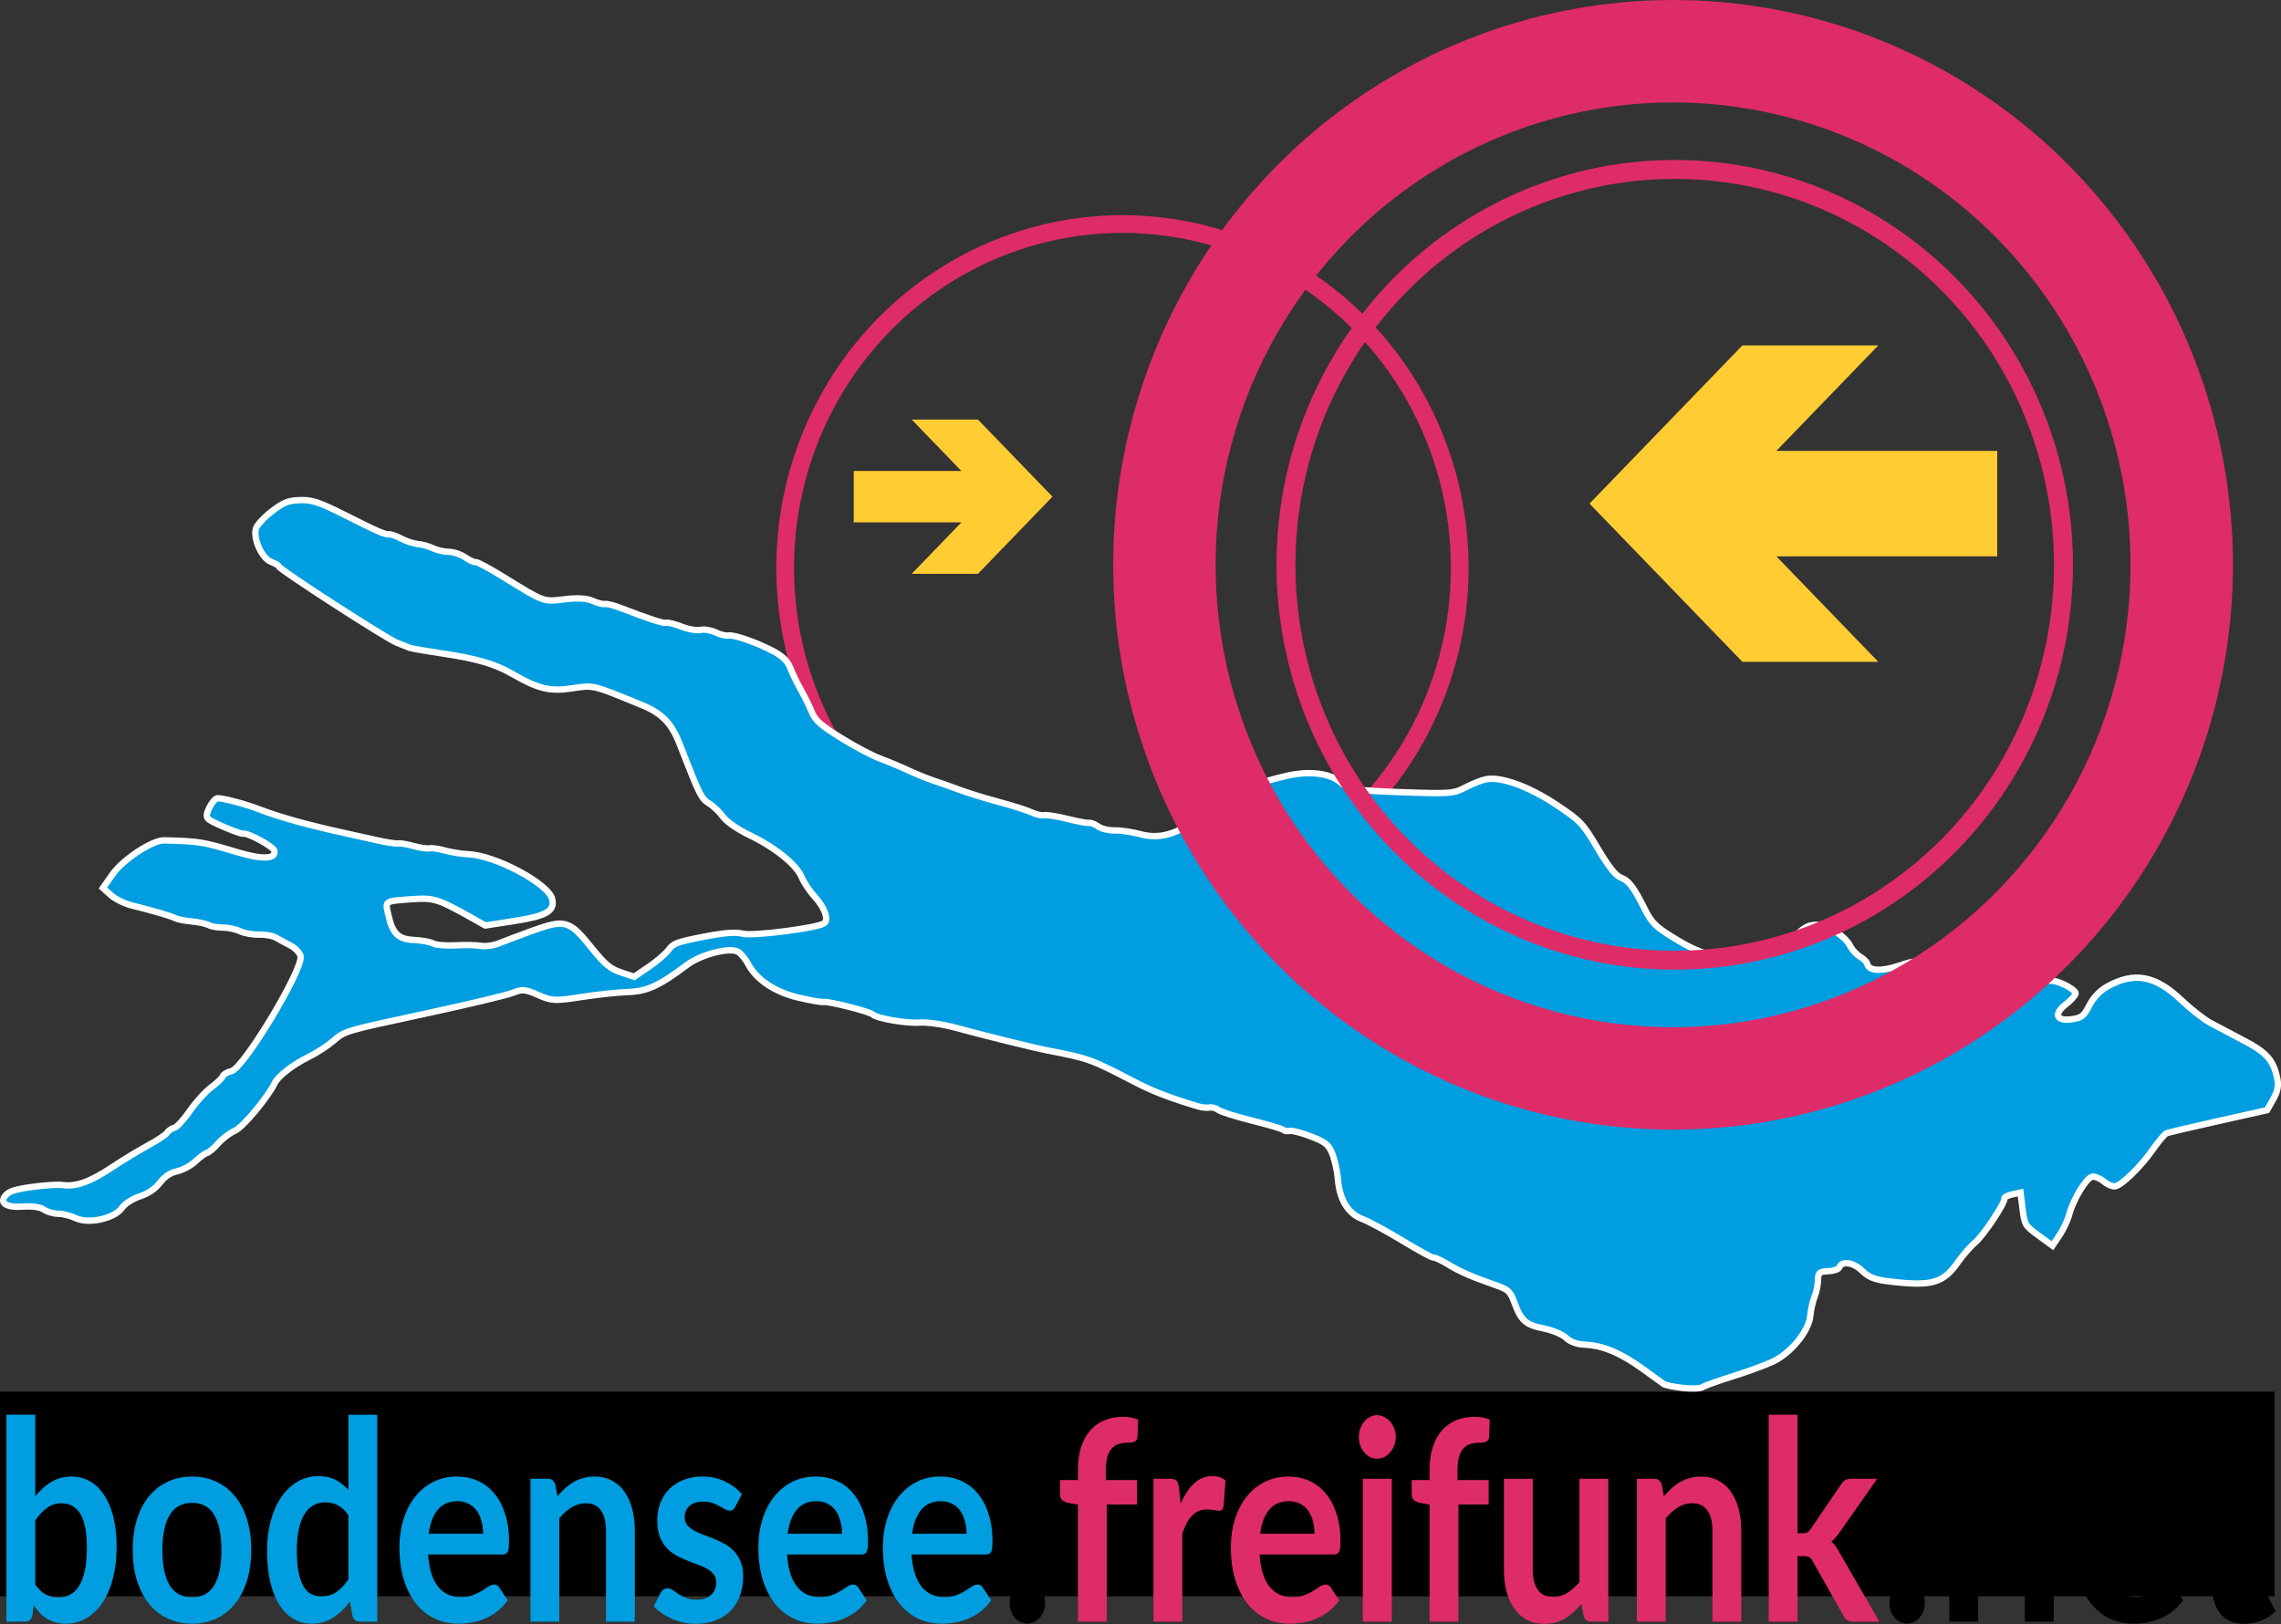 <?xml version="1.0" encoding="UTF-8" standalone="no"?>
<!-- Created with Inkscape (http://www.inkscape.org/) -->

<svg
   xmlns:dc="http://purl.org/dc/elements/1.1/"
   xmlns:cc="http://creativecommons.org/ns#"
   xmlns:rdf="http://www.w3.org/1999/02/22-rdf-syntax-ns#"
   xmlns:svg="http://www.w3.org/2000/svg"
   xmlns="http://www.w3.org/2000/svg"
   xmlns:sodipodi="http://sodipodi.sourceforge.net/DTD/sodipodi-0.dtd"
   xmlns:inkscape="http://www.inkscape.org/namespaces/inkscape"
   width="564.595mm"
   height="402.02mm"
   viewBox="0 0 2000.534 1424.481"
   id="svg4939"
   version="1.1"
   inkscape:version="0.91 r13725"
   sodipodi:docname="l3d.svg">
  <rect x="0" y="0" width="2000.534" height="1424.481" fill="#333333" stroke="none"/>
  <defs
     id="defs4941" />
  <sodipodi:namedview
     id="base"
     pagecolor="#ffffff"
     bordercolor="#666666"
     borderopacity="1.0"
     inkscape:pageopacity="0.0"
     inkscape:pageshadow="2"
     inkscape:zoom="0.31209301"
     inkscape:cx="1728.2933"
     inkscape:cy="383.99962"
     inkscape:document-units="px"
     inkscape:current-layer="layer1"
     showgrid="false"
     showguides="true"
     inkscape:guide-bbox="true"
     fit-margin-top="0"
     fit-margin-left="0"
     fit-margin-right="0"
     fit-margin-bottom="0"
     inkscape:window-width="1920"
     inkscape:window-height="1016"
     inkscape:window-x="0"
     inkscape:window-y="27"
     inkscape:window-maximized="1">
    <sodipodi:guide
       position="267.819,988.88"
       orientation="0,1"
       id="guide5869" />
    <sodipodi:guide
       position="-4.535,1475.915"
       orientation="1,0"
       id="guide5871" />
    <sodipodi:guide
       position="1355.365,1422.653"
       orientation="0,1"
       id="guide5873" />
    <sodipodi:guide
       position="1994.869,857.509"
       orientation="1,0"
       id="guide5875" />
    <sodipodi:guide
       position="1280.338,203.858"
       orientation="0,1"
       id="guide5877" />
    <sodipodi:guide
       position="897.168,-3.204"
       orientation="0,1"
       id="guide5990" />
  </sodipodi:namedview>
  <g
     inkscape:label="Ebene 1"
     inkscape:groupmode="layer"
     id="layer1"
     transform="translate(681.158,187.486)">
    <flowRoot
       xml:space="preserve"
       id="flowRoot5900"
       style="font-style:normal;font-weight:normal;font-size:40px;line-height:125%;font-family:sans-serif;letter-spacing:0px;word-spacing:0px;fill:#000000;fill-opacity:1;stroke:none;stroke-width:1px;stroke-linecap:butt;stroke-linejoin:miter;stroke-opacity:1"
       transform="translate(-681.158,-187.486)"><flowRegion
         id="flowRegion5902"><rect
           id="rect5904"
           width="1999.404"
           height="179.436"
           x="-4.535"
           y="1220.623" /></flowRegion><flowPara
         id="flowPara5906"
         style="font-style:normal;font-variant:normal;font-weight:normal;font-stretch:normal;font-family:Lato;-inkscape-font-specification:Lato" /></flowRoot>    <g
       id="g5956">
      <g
         id="g5889">
        <g
           id="g5885">
          <polygon
             inkscape:transform-center-y="6.0807202"
             inkscape:transform-center-x="-735.76717"
             id="polygon5366"
             transform="matrix(-7.263,0,0,7.517,706.742,-127.712)"
             points="75,47 81,41 73,41 64,50 73,59 81,59 75,53 88,53 88,47 "
             style="fill:#ffcc33;fill-opacity:1" />
          <ellipse
             ry="301.606"
             rx="295.822"
             id="ellipse5364"
             stroke-miterlimit="4"
             cy="310.607"
             cx="303.278"
             style="fill:none;stroke:#de2c68;stroke-width:15.552;stroke-miterlimit:4;stroke-dasharray:none;stroke-opacity:1" />
        </g>
        <path
           inkscape:connector-curvature="0"
           id="path3338"
           d="m 794.543,1029.826 c -7.734,-0.898 -15.152,-2.411 -16.485,-3.363 -1.333,-0.952 -9.8,-7.053 -18.816,-13.559 -19.13,-13.804 -34.709,-20.318 -50.157,-20.972 -6.938,-0.294 -13.146,-2.509 -16.67,-5.948 -3.088,-3.014 -11.961,-6.759 -19.718,-8.323 -15.826,-3.19 -19.721,-6.623 -25.613,-22.58 -3.688,-9.99 -5.371,-11.536 -16.923,-15.557 -20.644,-7.185 -31.023,-11.727 -41.755,-18.271 -5.541,-3.379 -11.029,-5.932 -12.195,-5.674 -1.166,0.258 -13.393,-6.387 -27.17,-14.766 -13.778,-8.379 -29.737,-17.004 -35.466,-19.165 -12.55,-4.735 -19.905,-16.886 -21.401,-35.354 -0.546,-6.741 -2.727,-16.538 -4.845,-21.77 -3.3,-8.146 -5.985,-10.336 -18.676,-15.237 -8.152,-3.148 -16.576,-5.336 -18.72,-4.862 -2.144,0.474 -4.668,0.068 -5.61,-0.901 -0.942,-0.969 -13.279,-4.632 -27.417,-8.14 -14.138,-3.508 -27.431,-7.719 -29.54,-9.358 -2.109,-1.639 -5.637,-2.599 -7.839,-2.133 -2.202,0.466 -6.721,0.016 -10.042,-1 -26.209,-8.017 -39.29,-13.061 -55.139,-21.262 -39.424,-20.401 -40.28,-20.712 -76.23,-27.658 -12.195,-2.356 -57.164,-13.467 -80.357,-19.853 -11.311,-3.115 -25.689,-5.247 -31.95,-4.738 -11.626,0.945 -38.147,-3.59 -41.564,-7.106 -2.431,-2.501 -39.149,-11.825 -43.117,-10.948 -1.652,0.365 -11.527,-1.346 -21.944,-3.801 -20.652,-4.869 -36.857,-15.643 -44.098,-29.321 -2.284,-4.315 -6.222,-9.165 -8.751,-10.779 -6.921,-4.415 -32.48,2.05 -44.853,11.346 -24.56,18.452 -35.083,23.269 -52.087,23.844 -8.755,0.296 -27.123,2.275 -40.818,4.397 -23.07,3.575 -25.843,3.441 -37.745,-1.828 -11.272,-4.99 -14.004,-5.217 -22.3,-1.856 -5.2,2.107 -40.432,10.485 -78.292,18.619 -68.481,14.712 -68.889,14.832 -78.586,23.17 -5.362,4.61 -15.205,11.037 -21.875,14.284 -13.689,6.662 -26.927,16.865 -29.975,23.102 -6.303,12.897 -28.037,38.86 -35.022,41.838 -4.332,1.847 -10.884,6.803 -14.56,11.014 -3.676,4.211 -8.1,7.97 -9.83,8.352 -1.731,0.382 -6.277,3.701 -10.103,7.374 -3.826,3.673 -11.014,7.579 -15.973,8.68 -6.144,1.365 -11.006,4.598 -15.259,10.15 -4.108,5.362 -10.099,9.437 -17.522,11.918 -6.829,2.282 -13.082,6.329 -15.848,10.254 -6.532,9.272 -29.294,14.223 -40.52,8.814 -4.395,-2.118 -11.292,-3.846 -15.326,-3.841 -4.034,0.005 -9.65,-1.635 -12.479,-3.645 -2.931,-2.083 -10.442,-3.225 -17.463,-2.656 -15.244,1.235 -22.051,-2.898 -16.158,-9.808 3.121,-3.66 8.313,-5.305 23.364,-7.401 10.643,-1.482 22.428,-2.243 26.19,-1.69 11.834,1.738 24.34,-2.62 42.895,-14.947 9.88,-6.564 24.539,-15.477 32.576,-19.806 8.036,-4.329 15.558,-9.356 16.716,-11.172 1.158,-1.815 3.926,-3.703 6.151,-4.194 2.225,-0.492 8.348,-7.132 13.607,-14.755 5.259,-7.624 13.683,-16.922 18.719,-20.663 5.037,-3.741 9.633,-8.161 10.213,-9.823 0.581,-1.662 3.97,-3.666 7.532,-4.453 10.785,-2.384 63.25,-89.529 60.739,-100.89 -0.653,-2.953 -4.596,-7.136 -8.763,-9.295 -4.167,-2.159 -9.912,-5.278 -12.767,-6.932 -2.856,-1.654 -9.603,-2.865 -14.995,-2.692 -5.392,0.173 -12.852,-1.154 -16.577,-2.949 -3.725,-1.795 -10.478,-3.233 -15.007,-3.196 -4.529,0.037 -10.199,-0.961 -12.602,-2.218 -2.402,-1.257 -9.094,-2.697 -14.871,-3.201 -5.777,-0.503 -12.305,-1.814 -14.508,-2.913 -4.139,-2.065 -18.146,-6.157 -38.034,-11.112 -6.294,-1.568 -14.546,-5.652 -18.337,-9.076 l -6.893,-6.224 8.515,-12.062 c 9.254,-13.109 34.962,-29.976 45.275,-29.705 31.115,0.817 33.569,1.216 64.678,10.533 21.464,6.429 33.495,5.905 31.883,-1.388 -0.83,-3.753 -23.121,-15.929 -27.423,-14.978 -2.193,0.485 -25.923,-9.331 -29.752,-12.306 -2.77,-2.153 -2.749,-4.491 0.093,-10.391 2.017,-4.187 5.081,-7.925 6.807,-8.306 3.361,-0.743 23.734,4.505 36.413,9.378 18.564,7.135 42.724,13.856 76.12,21.173 7.442,1.631 20.255,4.473 28.473,6.316 8.218,1.843 16.311,3.048 17.984,2.678 1.674,-0.37 7.654,0.626 13.29,2.213 5.636,1.587 11.937,2.512 14.003,2.056 2.066,-0.457 8.184,0.417 13.596,1.941 5.412,1.524 14.783,2.996 20.824,3.272 23.916,1.089 70.343,26.032 73.292,39.374 2.325,10.522 -5.158,14.821 -33.431,19.205 l -25.223,3.911 -14.825,-8.312 c -26.308,-14.75 -30.96,-16.149 -49.217,-14.796 -24.853,1.841 -23.829,1.187 -21.112,13.479 3.706,16.771 8.667,21.664 22.611,22.305 6.631,0.304 14.173,1.682 16.761,3.062 2.588,1.38 11.444,2.126 19.681,1.659 8.237,-0.467 18.264,-0.27 22.284,0.437 4.14,0.729 11.168,-0.306 16.212,-2.386 4.897,-2.02 18.072,-6.978 29.278,-11.019 28.117,-10.139 32.15,-8.987 51.066,14.589 11.919,14.856 16.798,18.966 26.227,22.093 l 11.584,3.842 12.786,-8.698 c 7.032,-4.784 14.866,-11.532 17.408,-14.997 4.123,-5.619 7.414,-6.845 30.478,-11.356 18.248,-3.569 28.425,-4.369 34.589,-2.718 8.561,2.293 64.812,-4.87 71.236,-9.071 4.448,-2.909 0.757,-13.604 -7.986,-23.14 -4.414,-4.814 -9.649,-12.629 -11.633,-17.365 -4.647,-11.091 -23.247,-26.081 -45.866,-36.963 -10.168,-4.892 -20.106,-11.768 -23.046,-15.946 -2.843,-4.04 -8.333,-9.306 -12.199,-11.704 -6.99,-4.334 -8.336,-7.044 -25.805,-51.972 -7.111,-18.288 -15.543,-27.085 -32.751,-34.169 -44.159,-18.178 -42.61,-17.803 -61.546,-14.892 -19.446,2.989 -29.609,0.573 -52.155,-12.398 -15.718,-9.043 -31.523,-13.682 -61.962,-18.187 -13.91,-2.059 -26.697,-4.28 -28.413,-4.936 -1.717,-0.656 -6.795,-2.657 -11.284,-4.446 -9.344,-3.724 -102.682,-63.991 -103.294,-66.695 -0.217,-0.982 -3.43,-2.931 -7.13,-4.335 -7.922,-3.005 -15.718,-20.158 -13.214,-29.072 0.858,-3.052 6.998,-9.765 13.646,-14.918 9.746,-7.554 14.169,-9.49 22.833,-9.993 12.372,-0.718 17.976,1.058 42.723,13.541 26.868,13.553 34.675,16.964 37.427,16.356 1.371,-0.303 6.193,1.37 10.715,3.718 4.522,2.348 11.174,4.514 14.781,4.813 3.607,0.3 9.534,1.965 13.171,3.702 3.637,1.736 9.889,3.152 13.892,3.147 4.004,-0.005 10.418,2.134 14.255,4.753 3.837,2.62 8.029,4.53 9.316,4.246 1.287,-0.284 11.898,5.38 23.578,12.587 36.983,22.819 35.678,22.337 54.239,20.016 11.041,-1.381 19.601,-0.91 24.689,1.357 4.284,1.908 9.155,3.168 10.825,2.799 1.67,-0.369 7.537,1.057 13.037,3.17 27.016,10.377 37.858,13.909 40.74,13.272 1.734,-0.383 7.834,1.166 13.555,3.442 5.721,2.277 13.112,3.54 16.424,2.808 3.312,-0.732 9.32,0.258 13.35,2.2 4.031,1.942 8.969,3.168 10.975,2.725 4.772,-1.055 25.67,6.236 39.952,13.938 8.074,4.354 12.278,8.589 14.675,14.783 1.847,4.774 5.995,13.313 9.217,18.975 3.222,5.662 7.503,14.381 9.513,19.376 2.913,7.24 8.096,11.839 25.556,22.68 12.046,7.479 27.389,15.615 34.094,18.081 6.706,2.466 18.006,7.191 25.111,10.5 7.105,3.309 17.286,7.428 22.625,9.154 5.339,1.726 15.396,5.283 22.349,7.906 6.953,2.622 22.498,7.412 34.543,10.643 12.045,3.231 24.992,7.358 28.77,9.17 3.778,1.812 8.655,2.904 10.837,2.427 2.182,-0.479 11.328,0.974 20.323,3.225 8.996,2.25 17.567,3.828 19.046,3.507 1.479,-0.323 5.056,1.095 7.946,3.149 2.89,2.054 9.396,3.601 14.457,3.439 5.061,-0.162 15.232,1.337 22.602,3.331 16.466,4.456 32.015,0.134 50.416,-14.014 6.659,-5.119 14.082,-9.756 16.496,-10.303 2.415,-0.544 8.032,-3.966 12.485,-7.596 9.7,-7.909 23.473,-13.363 48.48,-19.195 20.835,-4.86 39.658,-2.335 48.749,6.538 5.176,5.052 13.946,6.386 50.282,7.652 45.319,1.579 47.424,1.425 58.412,-4.28 5.691,-2.955 13.535,-6.076 17.429,-6.937 12.782,-2.825 37.838,6.143 61.772,22.108 21.532,14.363 23.35,16.275 36.46,38.343 9.654,16.252 15.724,23.957 20.211,25.659 7.172,2.72 11.433,8.33 21.304,28.047 5.72,11.426 9.439,15.151 24.22,24.263 15.792,9.734 21.913,12.427 42.847,18.846 17.499,5.366 50.079,-4.43 64.555,-19.411 7.666,-7.933 11.3,-9.991 18.024,-10.207 9.787,-0.314 25.877,9.489 30.315,18.469 1.689,3.418 5.603,7.657 8.698,9.422 3.095,1.764 5.948,4.655 6.339,6.424 1.358,6.146 11.997,6.743 27.677,1.554 14.041,-4.647 15.389,-4.651 19.27,-0.065 5.381,6.359 8.944,7.652 16.574,6.014 3.901,-0.836 11.636,1.819 20.86,7.165 l 14.66,8.495 31.501,-5.036 c 29.196,-4.667 32.268,-4.68 41.983,-0.177 5.765,2.672 10.35,6.231 10.189,7.908 -0.161,1.677 -3.992,5.939 -8.514,9.472 -11.019,8.609 -8.561,14.993 5.056,13.131 8.727,-1.193 10.463,-2.56 15.498,-12.21 3.706,-7.103 9.185,-12.824 15.818,-16.518 23.549,-13.112 41.994,-9.739 64.743,11.839 8.469,8.033 19.989,17.067 25.6,20.077 5.611,3.009 18.758,9.954 29.216,15.433 19.951,10.452 25.797,16.953 29.236,32.511 1.535,6.944 0.661,11.938 -3.329,19.022 l -5.41,9.606 -42.516,9.504 c -23.383,5.228 -43.893,10.05 -45.577,10.716 -1.684,0.667 -7.2,7.168 -12.259,14.446 -10.103,14.536 -26.64,30.739 -32.753,32.09 -2.146,0.474 -6.686,-1.419 -10.088,-4.209 -3.401,-2.789 -8.034,-4.663 -10.293,-4.163 -5.106,1.128 -16.564,19.936 -19.942,32.735 -1.39,5.264 -5.292,13.659 -8.672,18.655 l -6.146,9.084 -12.187,-8.895 c -11.835,-8.638 -12.239,-9.312 -14.011,-23.3 l -1.823,-14.405 -7.328,1.62 c -4.031,0.891 -7.117,2.575 -6.859,3.742 0.812,3.676 -18.491,32.605 -25.751,38.591 -3.82,3.15 -10.614,10.946 -15.096,17.324 -12.687,18.052 -22.586,20.969 -57.639,16.984 -15.018,-1.707 -19.979,-3.543 -26.412,-9.773 -7.727,-7.483 -17.83,-8.795 -19.996,-2.597 -0.501,1.434 -4.838,2.83 -9.639,3.102 -7.979,0.452 -8.741,1.133 -8.878,7.926 -0.082,4.087 -1.434,10.612 -3.005,14.5 -1.57,3.888 -3.28,11.472 -3.798,16.853 -1.304,13.521 -17.282,32.865 -33.234,40.233 -6.701,3.095 -22.481,8.842 -35.069,12.771 -12.587,3.929 -24.398,8.169 -26.246,9.421 -1.848,1.252 -9.687,1.542 -17.42,0.645 z"
           style="fill:#009ee0;fill-opacity:1;stroke:#ffffff;stroke-width:5.582;stroke-linecap:square;stroke-linejoin:miter;stroke-miterlimit:4;stroke-dasharray:none" />
        <g
           id="g5879">
          <g
             transform="matrix(1.082,0,0,1.082,-194.679,-315.642)"
             id="g5616">
            <ellipse
               ry="320.517"
               rx="315.127"
               id="circle3878"
               stroke-miterlimit="4"
               cy="576.297"
               cx="907.878"
               style="fill:none;stroke:#de2c68;stroke-width:15.347;stroke-miterlimit:4;stroke-dasharray:none;stroke-opacity:1" />
            <ellipse
               style="fill:none;stroke:#de2c68;stroke-width:83.032;stroke-miterlimit:4;stroke-dasharray:none;stroke-opacity:1"
               cx="906.534"
               cy="576.295"
               stroke-miterlimit="4"
               id="ellipse5485"
               rx="412.291"
               ry="416.332" />
          </g>
          <polygon
             style="fill:#ffcc33;fill-opacity:1"
             points="64,50 73,59 81,59 75,53 88,53 88,47 75,47 81,41 73,41 "
             transform="matrix(14.899,0,0,15.419,-240.626,-516.725)"
             id="polygon5867"
             inkscape:transform-center-x="1509.2428"
             inkscape:transform-center-y="12.473066" />
        </g>
      </g>
      <g
         id="g4190"
         style="font-style:normal;font-variant:normal;font-weight:normal;font-stretch:normal;font-size:333.262px;line-height:100%;font-family:'Abyssinica SIL';-inkscape-font-specification:'Abyssinica SIL';letter-spacing:0px;word-spacing:0px;fill:#000000;fill-opacity:1;stroke:none;stroke-width:1px;stroke-linecap:butt;stroke-linejoin:miter;stroke-opacity:1"
         transform="matrix(1.024,0,0,1.221,-720.538,-572.93)">
        <path
           d="m 68.66,1453.926 q 4.2,5.1 9.1,7.2 5,2.1 10.5,2.1 5.7,0 10.2,-2 4.6,-2.1 7.8,-6.4 3.2,-4.4 4.9,-11.1 1.7,-6.8 1.7,-16.2 0,-16.9 -5.6,-24.4 -5.6,-7.6 -16.1,-7.6 -7.1,0 -12.4,3.3 -5.3,3.2 -10.1,9.1 l 0,46 z m 0,-63.4 q 6.2,-6.5 13.7,-10.3 7.6,-3.9 17.3,-3.9 8.9,0 16,3.5 7.2,3.5 12.2,10.1 5.1,6.5 7.8,15.8 2.7,9.3 2.7,20.9 0,12.5 -3.1,22.7 -3.1,10.2 -8.9,17.5 -5.7,7.2 -13.8,11.2 -8.1,4 -18,4 -4.8,0 -8.7,-1 -3.9,-0.9 -7.2,-2.6 -3.3,-1.7 -6.1,-4.1 -2.7,-2.5 -5.2,-5.5 l -1.1,6.9 q -0.6,2.6 -2.1,3.7 -1.4,1.1 -3.9,1.1 l -16.3,0 0,-148.6 24.7,0 0,58.6 z"
           style="font-style:normal;font-variant:normal;font-weight:bold;font-stretch:normal;font-size:200px;font-family:Lato;-inkscape-font-specification:'Lato Bold';fill:#009ee0;fill-opacity:1"
           id="path3419"
           inkscape:connector-curvature="0" />
        <path
           d="m 203.032,1376.326 q 11.4,0 20.7,3.7 9.4,3.7 16,10.5 6.7,6.8 10.3,16.6 3.6,9.8 3.6,21.9 0,12.2 -3.6,22 -3.6,9.8 -10.3,16.7 -6.6,6.9 -16,10.6 -9.3,3.7 -20.7,3.7 -11.5,0 -20.9,-3.7 -9.4,-3.7 -16.1,-10.6 -6.6,-6.9 -10.3,-16.7 -3.6,-9.8 -3.6,-22 0,-12.1 3.6,-21.9 3.7,-9.8 10.3,-16.6 6.7,-6.8 16.1,-10.5 9.4,-3.7 20.9,-3.7 z m 0,86.7 q 12.8,0 18.9,-8.6 6.2,-8.6 6.2,-25.2 0,-16.6 -6.2,-25.3 -6.1,-8.7 -18.9,-8.7 -13,0 -19.3,8.8 -6.2,8.7 -6.2,25.2 0,16.5 6.2,25.2 6.3,8.6 19.3,8.6 z"
           style="font-style:normal;font-variant:normal;font-weight:bold;font-stretch:normal;font-size:200px;font-family:Lato;-inkscape-font-specification:'Lato Bold';fill:#009ee0;fill-opacity:1"
           id="path3421"
           inkscape:connector-curvature="0" />
        <path
           d="m 336.876,1404.126 q -4.2,-5.1 -9.2,-7.2 -4.9,-2.1 -10.6,-2.1 -5.6,0 -10.1,2.1 -4.5,2.1 -7.7,6.4 -3.2,4.2 -4.9,10.8 -1.7,6.5 -1.7,15.4 0,9 1.4,15.3 1.5,6.2 4.2,10.2 2.7,3.9 6.6,5.7 3.9,1.7 8.7,1.7 7.7,0 13.1,-3.2 5.4,-3.2 10.2,-9.1 l 0,-46 z m 24.7,-72.2 0,148.6 -15.1,0 q -4.9,0 -6.2,-4.5 l -2.1,-9.9 q -6.2,7.1 -14.3,11.5 -8,4.4 -18.7,4.4 -8.4,0 -15.4,-3.5 -7,-3.5 -12.1,-10.1 -5,-6.7 -7.8,-16.5 -2.7,-9.8 -2.7,-22.4 0,-11.4 3.1,-21.2 3.1,-9.8 8.9,-17 5.8,-7.2 13.9,-11.2 8.1,-4.1 18.2,-4.1 8.6,0 14.7,2.7 6.1,2.7 10.9,7.3 l 0,-54.1 24.7,0 z"
           style="font-style:normal;font-variant:normal;font-weight:bold;font-stretch:normal;font-size:200px;font-family:Lato;-inkscape-font-specification:'Lato Bold';fill:#009ee0;fill-opacity:1"
           id="path3423"
           inkscape:connector-curvature="0" />
        <path
           d="m 452.248,1417.426 q 0,-4.8 -1.4,-9 -1.3,-4.3 -4,-7.5 -2.7,-3.2 -6.9,-5 -4.1,-1.9 -9.6,-1.9 -10.7,0 -16.9,6.1 -6.1,6.1 -7.8,17.3 l 46.6,0 z m -47.1,14.9 q 0.6,7.9 2.8,13.7 2.2,5.7 5.8,9.5 3.6,3.7 8.5,5.6 5,1.8 11,1.8 6,0 10.3,-1.4 4.4,-1.4 7.6,-3.1 3.3,-1.7 5.7,-3.1 2.5,-1.4 4.8,-1.4 3.1,0 4.6,2.3 l 7.1,9 q -4.1,4.8 -9.2,8.1 -5.1,3.2 -10.7,5.2 -5.5,1.9 -11.3,2.7 -5.7,0.8 -11.1,0.8 -10.7,0 -19.9,-3.5 -9.2,-3.6 -16,-10.5 -6.8,-7 -10.7,-17.2 -3.9,-10.3 -3.9,-23.8 0,-10.5 3.4,-19.7 3.4,-9.3 9.7,-16.1 6.4,-6.9 15.5,-10.9 9.2,-4 20.7,-4 9.7,0 17.9,3.1 8.2,3.1 14.1,9.1 5.9,5.9 9.2,14.6 3.4,8.6 3.4,19.7 0,5.6 -1.2,7.6 -1.2,1.9 -4.6,1.9 l -63.5,0 z"
           style="font-style:normal;font-variant:normal;font-weight:bold;font-stretch:normal;font-size:200px;font-family:Lato;-inkscape-font-specification:'Lato Bold';fill:#009ee0;fill-opacity:1"
           id="path3425"
           inkscape:connector-curvature="0" />
        <path
           d="m 515.889,1390.526 q 3.1,-3.1 6.5,-5.7 3.5,-2.7 7.3,-4.5 3.9,-1.9 8.3,-2.9 4.4,-1.1 9.6,-1.1 8.4,0 14.9,2.9 6.5,2.8 10.8,8 4.4,5.1 6.6,12.3 2.3,7.1 2.3,15.7 l 0,65.3 -24.7,0 0,-65.3 q 0,-9.4 -4.3,-14.5 -4.3,-5.2 -13.1,-5.2 -6.4,0 -12,2.9 -5.6,2.9 -10.6,7.9 l 0,74.2 -24.7,0 0,-102.6 15.1,0 q 4.8,0 6.3,4.5 l 1.7,8.1 z"
           style="font-style:normal;font-variant:normal;font-weight:bold;font-stretch:normal;font-size:200px;font-family:Lato;-inkscape-font-specification:'Lato Bold';fill:#009ee0;fill-opacity:1"
           id="path3427"
           inkscape:connector-curvature="0" />
        <path
           d="m 668.279,1397.926 q -1,1.6 -2.1,2.3 -1.1,0.6 -2.8,0.6 -1.8,0 -3.9,-1 -2,-1 -4.7,-2.2 -2.7,-1.3 -6.2,-2.3 -3.4,-1 -8.1,-1 -7.3,0 -11.5,3.1 -4.1,3.1 -4.1,8.1 0,3.3 2.1,5.6 2.2,2.2 5.7,3.9 3.6,1.7 8.1,3.1 4.5,1.3 9.1,2.9 4.7,1.6 9.2,3.7 4.5,2 8,5.2 3.6,3.1 5.7,7.5 2.2,4.4 2.2,10.6 0,7.4 -2.7,13.7 -2.6,6.2 -7.8,10.8 -5.2,4.5 -12.9,7.1 -7.6,2.5 -17.6,2.5 -5.3,0 -10.4,-1 -5,-0.9 -9.7,-2.6 -4.6,-1.7 -8.6,-4 -3.9,-2.3 -6.9,-5 l 5.7,-9.4 q 1.1,-1.7 2.6,-2.6 1.5,-0.9 3.8,-0.9 2.3,0 4.3,1.3 2.1,1.3 4.8,2.8 2.7,1.5 6.3,2.8 3.7,1.3 9.3,1.3 4.4,0 7.5,-1 3.2,-1.1 5.2,-2.8 2.1,-1.7 3,-3.9 1,-2.3 1,-4.7 0,-3.6 -2.2,-5.9 -2.1,-2.3 -5.7,-4 -3.5,-1.7 -8.1,-3 -4.5,-1.4 -9.3,-3 -4.7,-1.6 -9.3,-3.7 -4.5,-2.2 -8.1,-5.5 -3.5,-3.3 -5.7,-8.1 -2.1,-4.8 -2.1,-11.6 0,-6.3 2.5,-12 2.5,-5.7 7.3,-9.9 4.9,-4.3 12.1,-6.8 7.3,-2.6 16.8,-2.6 10.6,0 19.3,3.5 8.7,3.5 14.5,9.2 l -5.6,8.9 z"
           style="font-style:normal;font-variant:normal;font-weight:bold;font-stretch:normal;font-size:200px;font-family:Lato;-inkscape-font-specification:'Lato Bold';fill:#009ee0;fill-opacity:1"
           id="path3429"
           inkscape:connector-curvature="0" />
        <path
           d="m 759.67,1417.426 q 0,-4.8 -1.4,-9 -1.3,-4.3 -4,-7.5 -2.7,-3.2 -6.9,-5 -4.1,-1.9 -9.6,-1.9 -10.7,0 -16.9,6.1 -6.1,6.1 -7.8,17.3 l 46.6,0 z m -47.1,14.9 q 0.6,7.9 2.8,13.7 2.2,5.7 5.8,9.5 3.6,3.7 8.5,5.6 5,1.8 11,1.8 6,0 10.3,-1.4 4.4,-1.4 7.6,-3.1 3.3,-1.7 5.7,-3.1 2.5,-1.4 4.8,-1.4 3.1,0 4.6,2.3 l 7.1,9 q -4.1,4.8 -9.2,8.1 -5.1,3.2 -10.7,5.2 -5.5,1.9 -11.3,2.7 -5.7,0.8 -11.1,0.8 -10.7,0 -19.9,-3.5 -9.2,-3.6 -16,-10.5 -6.8,-7 -10.7,-17.2 -3.9,-10.3 -3.9,-23.8 0,-10.5 3.4,-19.7 3.4,-9.3 9.7,-16.1 6.4,-6.9 15.5,-10.9 9.2,-4 20.7,-4 9.7,0 17.9,3.1 8.2,3.1 14.1,9.1 5.9,5.9 9.2,14.6 3.4,8.6 3.4,19.7 0,5.6 -1.2,7.6 -1.2,1.9 -4.6,1.9 l -63.5,0 z"
           style="font-style:normal;font-variant:normal;font-weight:bold;font-stretch:normal;font-size:200px;font-family:Lato;-inkscape-font-specification:'Lato Bold';fill:#009ee0;fill-opacity:1"
           id="path3431"
           inkscape:connector-curvature="0" />
        <path
           d="m 866.31,1417.426 q 0,-4.8 -1.4,-9 -1.3,-4.3 -4,-7.5 -2.7,-3.2 -6.9,-5 -4.1,-1.9 -9.6,-1.9 -10.7,0 -16.9,6.1 -6.1,6.1 -7.8,17.3 l 46.6,0 z m -47.1,14.9 q 0.6,7.9 2.8,13.7 2.2,5.7 5.8,9.5 3.6,3.7 8.5,5.6 5,1.8 11,1.8 6,0 10.3,-1.4 4.4,-1.4 7.6,-3.1 3.3,-1.7 5.7,-3.1 2.5,-1.4 4.8,-1.4 3.1,0 4.6,2.3 l 7.1,9 q -4.1,4.8 -9.2,8.1 -5.1,3.2 -10.7,5.2 -5.5,1.9 -11.3,2.7 -5.7,0.8 -11.1,0.8 -10.7,0 -19.9,-3.5 -9.2,-3.6 -16,-10.5 -6.8,-7 -10.7,-17.2 -3.9,-10.3 -3.9,-23.8 0,-10.5 3.4,-19.7 3.4,-9.3 9.7,-16.1 6.4,-6.9 15.5,-10.9 9.2,-4 20.7,-4 9.7,0 17.9,3.1 8.2,3.1 14.1,9.1 5.9,5.9 9.2,14.6 3.4,8.6 3.4,19.7 0,5.6 -1.2,7.6 -1.2,1.9 -4.6,1.9 l -63.5,0 z"
           style="font-style:normal;font-variant:normal;font-weight:bold;font-stretch:normal;font-size:200px;font-family:Lato;-inkscape-font-specification:'Lato Bold';fill:#009ee0;fill-opacity:1"
           id="path3433"
           inkscape:connector-curvature="0" />
        <path
           d="m 903.251,1466.926 q 0,-3.1 1.1,-5.9 1.2,-2.8 3.2,-4.8 2,-2 4.8,-3.2 2.8,-1.2 6,-1.2 3.2,0 5.9,1.2 2.8,1.2 4.8,3.2 2.1,2 3.3,4.8 1.2,2.8 1.2,5.9 0,3.2 -1.2,6 -1.2,2.7 -3.3,4.7 -2,2 -4.8,3.1 -2.7,1.2 -5.9,1.2 -3.2,0 -6,-1.2 -2.8,-1.1 -4.8,-3.1 -2,-2 -3.2,-4.7 -1.1,-2.8 -1.1,-6 z"
           style="font-style:normal;font-variant:normal;font-weight:bold;font-stretch:normal;font-size:200px;line-height:100%;font-family:Lato;-inkscape-font-specification:'Lato Bold';text-align:start;writing-mode:lr-tb;text-anchor:start"
           id="path3435"
           inkscape:connector-curvature="0" />
        <path
           d="m 961.707,1480.526 0,-84 -8.9,-1.4 q -2.9,-0.6 -4.7,-2 -1.7,-1.5 -1.7,-4.2 l 0,-10.1 15.3,0 0,-7.6 q 0,-8.8 2.6,-15.8 2.7,-7 7.6,-11.9 5,-4.9 12.1,-7.5 7.1,-2.6 16,-2.6 7.1,0 13.2,1.9 l -0.5,12.4 q -0.1,1.4 -0.8,2.3 -0.7,0.8 -1.9,1.3 -1.1,0.4 -2.6,0.6 -1.5,0.1 -3.2,0.1 -4.4,0 -7.9,1 -3.4,0.9 -5.8,3.3 -2.4,2.3 -3.7,6.2 -1.2,3.8 -1.2,9.5 l 0,6.8 26.7,0 0,17.6 -25.9,0 0,84.1 -24.7,0 z"
           style="font-style:normal;font-variant:normal;font-weight:bold;font-stretch:normal;font-size:200px;font-family:Lato;-inkscape-font-specification:'Lato Bold';fill:#de2c68;fill-opacity:1"
           id="path3437"
           inkscape:connector-curvature="0" />
        <path
           d="m 1049.682,1395.726 q 4.8,-9.2 11.4,-14.4 6.6,-5.3 15.6,-5.3 7.1,0 11.4,3.1 l -1.6,18.5 q -0.5,1.8 -1.5,2.6 -0.9,0.7 -2.5,0.7 -1.5,0 -4.5,-0.5 -2.9,-0.5 -5.7,-0.5 -4.1,0 -7.3,1.2 -3.2,1.2 -5.8,3.5 -2.5,2.2 -4.5,5.4 -1.9,3.2 -3.6,7.3 l 0,63.2 -24.7,0 0,-102.6 14.5,0 q 3.8,0 5.3,1.4 1.5,1.3 2,4.8 l 1.5,11.6 z"
           style="font-style:normal;font-variant:normal;font-weight:bold;font-stretch:normal;font-size:200px;font-family:Lato;-inkscape-font-specification:'Lato Bold';fill:#de2c68;fill-opacity:1"
           id="path3439"
           inkscape:connector-curvature="0" />
        <path
           d="m 1164.357,1417.426 q 0,-4.8 -1.4,-9 -1.3,-4.3 -4,-7.5 -2.7,-3.2 -6.9,-5 -4.1,-1.9 -9.6,-1.9 -10.7,0 -16.9,6.1 -6.1,6.1 -7.8,17.3 l 46.6,0 z m -47.1,14.9 q 0.6,7.9 2.8,13.7 2.2,5.7 5.8,9.5 3.6,3.7 8.5,5.6 5,1.8 11,1.8 6,0 10.3,-1.4 4.4,-1.4 7.6,-3.1 3.3,-1.7 5.7,-3.1 2.5,-1.4 4.8,-1.4 3.1,0 4.6,2.3 l 7.1,9 q -4.1,4.8 -9.2,8.1 -5.1,3.2 -10.7,5.2 -5.5,1.9 -11.3,2.7 -5.7,0.8 -11.1,0.8 -10.7,0 -19.9,-3.5 -9.2,-3.6 -16,-10.5 -6.8,-7 -10.7,-17.2 -3.9,-10.3 -3.9,-23.8 0,-10.5 3.4,-19.7 3.4,-9.3 9.7,-16.1 6.4,-6.9 15.5,-10.9 9.2,-4 20.7,-4 9.7,0 17.9,3.1 8.2,3.1 14.1,9.1 5.9,5.9 9.2,14.6 3.4,8.6 3.4,19.7 0,5.6 -1.2,7.6 -1.2,1.9 -4.6,1.9 l -63.5,0 z"
           style="font-style:normal;font-variant:normal;font-weight:bold;font-stretch:normal;font-size:200px;font-family:Lato;-inkscape-font-specification:'Lato Bold';fill:#de2c68;fill-opacity:1"
           id="path3441"
           inkscape:connector-curvature="0" />
        <path
           d="m 1230.498,1377.926 0,102.6 -24.8,0 0,-102.6 24.8,0 z m 3.4,-29.9 q 0,3.2 -1.3,6 -1.3,2.8 -3.5,4.9 -2.1,2.1 -5,3.4 -2.9,1.2 -6.2,1.2 -3.2,0 -6.1,-1.2 -2.8,-1.3 -4.9,-3.4 -2.1,-2.1 -3.4,-4.9 -1.2,-2.8 -1.2,-6 0,-3.3 1.2,-6.2 1.3,-2.9 3.4,-5 2.1,-2.1 4.9,-3.3 2.9,-1.3 6.1,-1.3 3.3,0 6.2,1.3 2.9,1.2 5,3.3 2.2,2.1 3.5,5 1.3,2.9 1.3,6.2 z"
           style="font-style:normal;font-variant:normal;font-weight:bold;font-stretch:normal;font-size:200px;font-family:Lato;-inkscape-font-specification:'Lato Bold';fill:#de2c68;fill-opacity:1"
           id="path3443"
           inkscape:connector-curvature="0" />
        <path
           d="m 1262.879,1480.526 0,-84 -8.9,-1.4 q -2.9,-0.6 -4.7,-2 -1.7,-1.5 -1.7,-4.2 l 0,-10.1 15.3,0 0,-7.6 q 0,-8.8 2.6,-15.8 2.7,-7 7.6,-11.9 5,-4.9 12.1,-7.5 7.1,-2.6 16,-2.6 7.1,0 13.2,1.9 l -0.5,12.4 q -0.1,1.4 -0.8,2.3 -0.7,0.8 -1.9,1.3 -1.1,0.4 -2.6,0.6 -1.5,0.1 -3.2,0.1 -4.4,0 -7.9,1 -3.4,0.9 -5.8,3.3 -2.4,2.3 -3.7,6.2 -1.2,3.8 -1.2,9.5 l 0,6.8 26.7,0 0,17.6 -25.9,0 0,84.1 -24.7,0 z"
           style="font-style:normal;font-variant:normal;font-weight:bold;font-stretch:normal;font-size:200px;font-family:Lato;-inkscape-font-specification:'Lato Bold';fill:#de2c68;fill-opacity:1"
           id="path3445"
           inkscape:connector-curvature="0" />
        <path
           d="m 1415.954,1377.926 0,102.6 -15.1,0 q -4.9,0 -6.2,-4.5 l -1.7,-8.2 q -6.3,6.4 -13.9,10.4 -7.6,3.9 -17.9,3.9 -8.4,0 -14.9,-2.8 -6.4,-2.9 -10.8,-8.1 -4.4,-5.2 -6.7,-12.3 -2.2,-7.2 -2.2,-15.8 l 0,-65.2 24.7,0 0,65.2 q 0,9.4 4.3,14.6 4.4,5.1 13.1,5.1 6.4,0 12,-2.8 5.6,-2.9 10.6,-7.9 l 0,-74.2 24.7,0 z"
           style="font-style:normal;font-variant:normal;font-weight:bold;font-stretch:normal;font-size:200px;font-family:Lato;-inkscape-font-specification:'Lato Bold';fill:#de2c68;fill-opacity:1"
           id="path3447"
           inkscape:connector-curvature="0" />
        <path
           d="m 1463.545,1390.526 q 3.1,-3.1 6.5,-5.7 3.5,-2.7 7.3,-4.5 3.9,-1.9 8.3,-2.9 4.4,-1.1 9.6,-1.1 8.4,0 14.9,2.9 6.5,2.8 10.8,8 4.4,5.1 6.6,12.3 2.3,7.1 2.3,15.7 l 0,65.3 -24.7,0 0,-65.3 q 0,-9.4 -4.3,-14.5 -4.3,-5.2 -13.1,-5.2 -6.4,0 -12,2.9 -5.6,2.9 -10.6,7.9 l 0,74.2 -24.7,0 0,-102.6 15.1,0 q 4.8,0 6.3,4.5 l 1.7,8.1 z"
           style="font-style:normal;font-variant:normal;font-weight:bold;font-stretch:normal;font-size:200px;font-family:Lato;-inkscape-font-specification:'Lato Bold';fill:#de2c68;fill-opacity:1"
           id="path3449"
           inkscape:connector-curvature="0" />
        <path
           d="m 1578.035,1331.926 0,85.1 4.6,0 q 2.5,0 3.9,-0.6 1.5,-0.7 3,-2.7 l 25.5,-31.5 q 1.6,-2.1 3.5,-3.2 2,-1.1 5.1,-1.1 l 22.6,0 -31.9,38.1 q -3.4,4.5 -7.4,6.9 2.1,1.5 3.7,3.5 1.7,2 3.2,4.3 l 34.2,49.8 -22.3,0 q -2.9,0 -5,-0.9 -2.1,-1 -3.5,-3.5 l -26.2,-38.9 q -1.4,-2.3 -2.9,-3 -1.5,-0.7 -4.5,-0.7 l -5.6,0 0,47 -24.7,0 0,-148.6 24.7,0 z"
           style="font-style:normal;font-variant:normal;font-weight:bold;font-stretch:normal;font-size:200px;font-family:Lato;-inkscape-font-specification:'Lato Bold';fill:#de2c68;fill-opacity:1"
           id="path3451"
           inkscape:connector-curvature="0" />
        <path
           d="m 1656.767,1466.926 q 0,-3.1 1.1,-5.9 1.2,-2.8 3.2,-4.8 2,-2 4.8,-3.2 2.8,-1.2 6,-1.2 3.2,0 5.9,1.2 2.8,1.2 4.8,3.2 2.1,2 3.3,4.8 1.2,2.8 1.2,5.9 0,3.2 -1.2,6 -1.2,2.7 -3.3,4.7 -2,2 -4.8,3.1 -2.7,1.2 -5.9,1.2 -3.2,0 -6,-1.2 -2.8,-1.1 -4.8,-3.1 -2,-2 -3.2,-4.7 -1.1,-2.8 -1.1,-6 z"
           style="font-style:normal;font-variant:normal;font-weight:bold;font-stretch:normal;font-size:200px;line-height:100%;font-family:Lato;-inkscape-font-specification:'Lato Bold';text-align:start;writing-mode:lr-tb;text-anchor:start"
           id="path3453"
           inkscape:connector-curvature="0" />
        <path
           d="m 1731.123,1390.526 q 3.1,-3.1 6.5,-5.7 3.5,-2.7 7.3,-4.5 3.9,-1.9 8.3,-2.9 4.4,-1.1 9.6,-1.1 8.4,0 14.9,2.9 6.5,2.8 10.8,8 4.4,5.1 6.6,12.3 2.3,7.1 2.3,15.7 l 0,65.3 -24.7,0 0,-65.3 q 0,-9.4 -4.3,-14.5 -4.3,-5.2 -13.1,-5.2 -6.4,0 -12,2.9 -5.6,2.9 -10.6,7.9 l 0,74.2 -24.7,0 0,-102.6 15.1,0 q 4.8,0 6.3,4.5 l 1.7,8.1 z"
           style="font-style:normal;font-variant:normal;font-weight:bold;font-stretch:normal;font-size:200px;line-height:100%;font-family:Lato;-inkscape-font-specification:'Lato Bold';text-align:start;writing-mode:lr-tb;text-anchor:start"
           id="path3455"
           inkscape:connector-curvature="0" />
        <path
           d="m 1887.014,1417.426 q 0,-4.8 -1.4,-9 -1.3,-4.3 -4,-7.5 -2.7,-3.2 -6.9,-5 -4.1,-1.9 -9.6,-1.9 -10.7,0 -16.9,6.1 -6.1,6.1 -7.8,17.3 l 46.6,0 z m -47.1,14.9 q 0.6,7.9 2.8,13.7 2.2,5.7 5.8,9.5 3.6,3.7 8.5,5.6 5,1.8 11,1.8 6,0 10.3,-1.4 4.4,-1.4 7.6,-3.1 3.3,-1.7 5.7,-3.1 2.5,-1.4 4.8,-1.4 3.1,0 4.6,2.3 l 7.1,9 q -4.1,4.8 -9.2,8.1 -5.1,3.2 -10.7,5.2 -5.5,1.9 -11.3,2.7 -5.7,0.8 -11.1,0.8 -10.7,0 -19.9,-3.5 -9.2,-3.6 -16,-10.5 -6.8,-7 -10.7,-17.2 -3.9,-10.3 -3.9,-23.8 0,-10.5 3.4,-19.7 3.4,-9.3 9.7,-16.1 6.4,-6.9 15.5,-10.9 9.2,-4 20.7,-4 9.7,0 17.9,3.1 8.2,3.1 14.1,9.1 5.9,5.9 9.2,14.6 3.4,8.6 3.4,19.7 0,5.6 -1.2,7.6 -1.2,1.9 -4.6,1.9 l -63.5,0 z"
           style="font-style:normal;font-variant:normal;font-weight:bold;font-stretch:normal;font-size:200px;line-height:100%;font-family:Lato;-inkscape-font-specification:'Lato Bold';text-align:start;writing-mode:lr-tb;text-anchor:start"
           id="path3457"
           inkscape:connector-curvature="0" />
        <path
           d="m 1960.582,1482.126 q -13.4,0 -20.6,-7.5 -7.1,-7.6 -7.1,-20.9 l 0,-57.3 -10.5,0 q -2,0 -3.4,-1.3 -1.4,-1.3 -1.4,-3.9 l 0,-9.8 16.5,-2.7 5.2,-28 q 0.5,-2 1.9,-3.1 1.4,-1.1 3.6,-1.1 l 12.8,0 0,32.3 27.4,0 0,17.6 -27.4,0 0,55.6 q 0,4.8 2.3,7.5 2.4,2.7 6.5,2.7 2.3,0 3.8,-0.5 1.6,-0.6 2.7,-1.2 1.2,-0.6 2.1,-1.1 0.9,-0.6 1.8,-0.6 1.1,0 1.8,0.6 0.7,0.5 1.5,1.6 l 7.4,12 q -5.4,4.5 -12.4,6.8 -7,2.3 -14.5,2.3 z"
           style="font-style:normal;font-variant:normal;font-weight:bold;font-stretch:normal;font-size:200px;line-height:100%;font-family:Lato;-inkscape-font-specification:'Lato Bold';text-align:start;writing-mode:lr-tb;text-anchor:start"
           id="path3459"
           inkscape:connector-curvature="0" />
      </g>
    </g>
  </g>
</svg>
